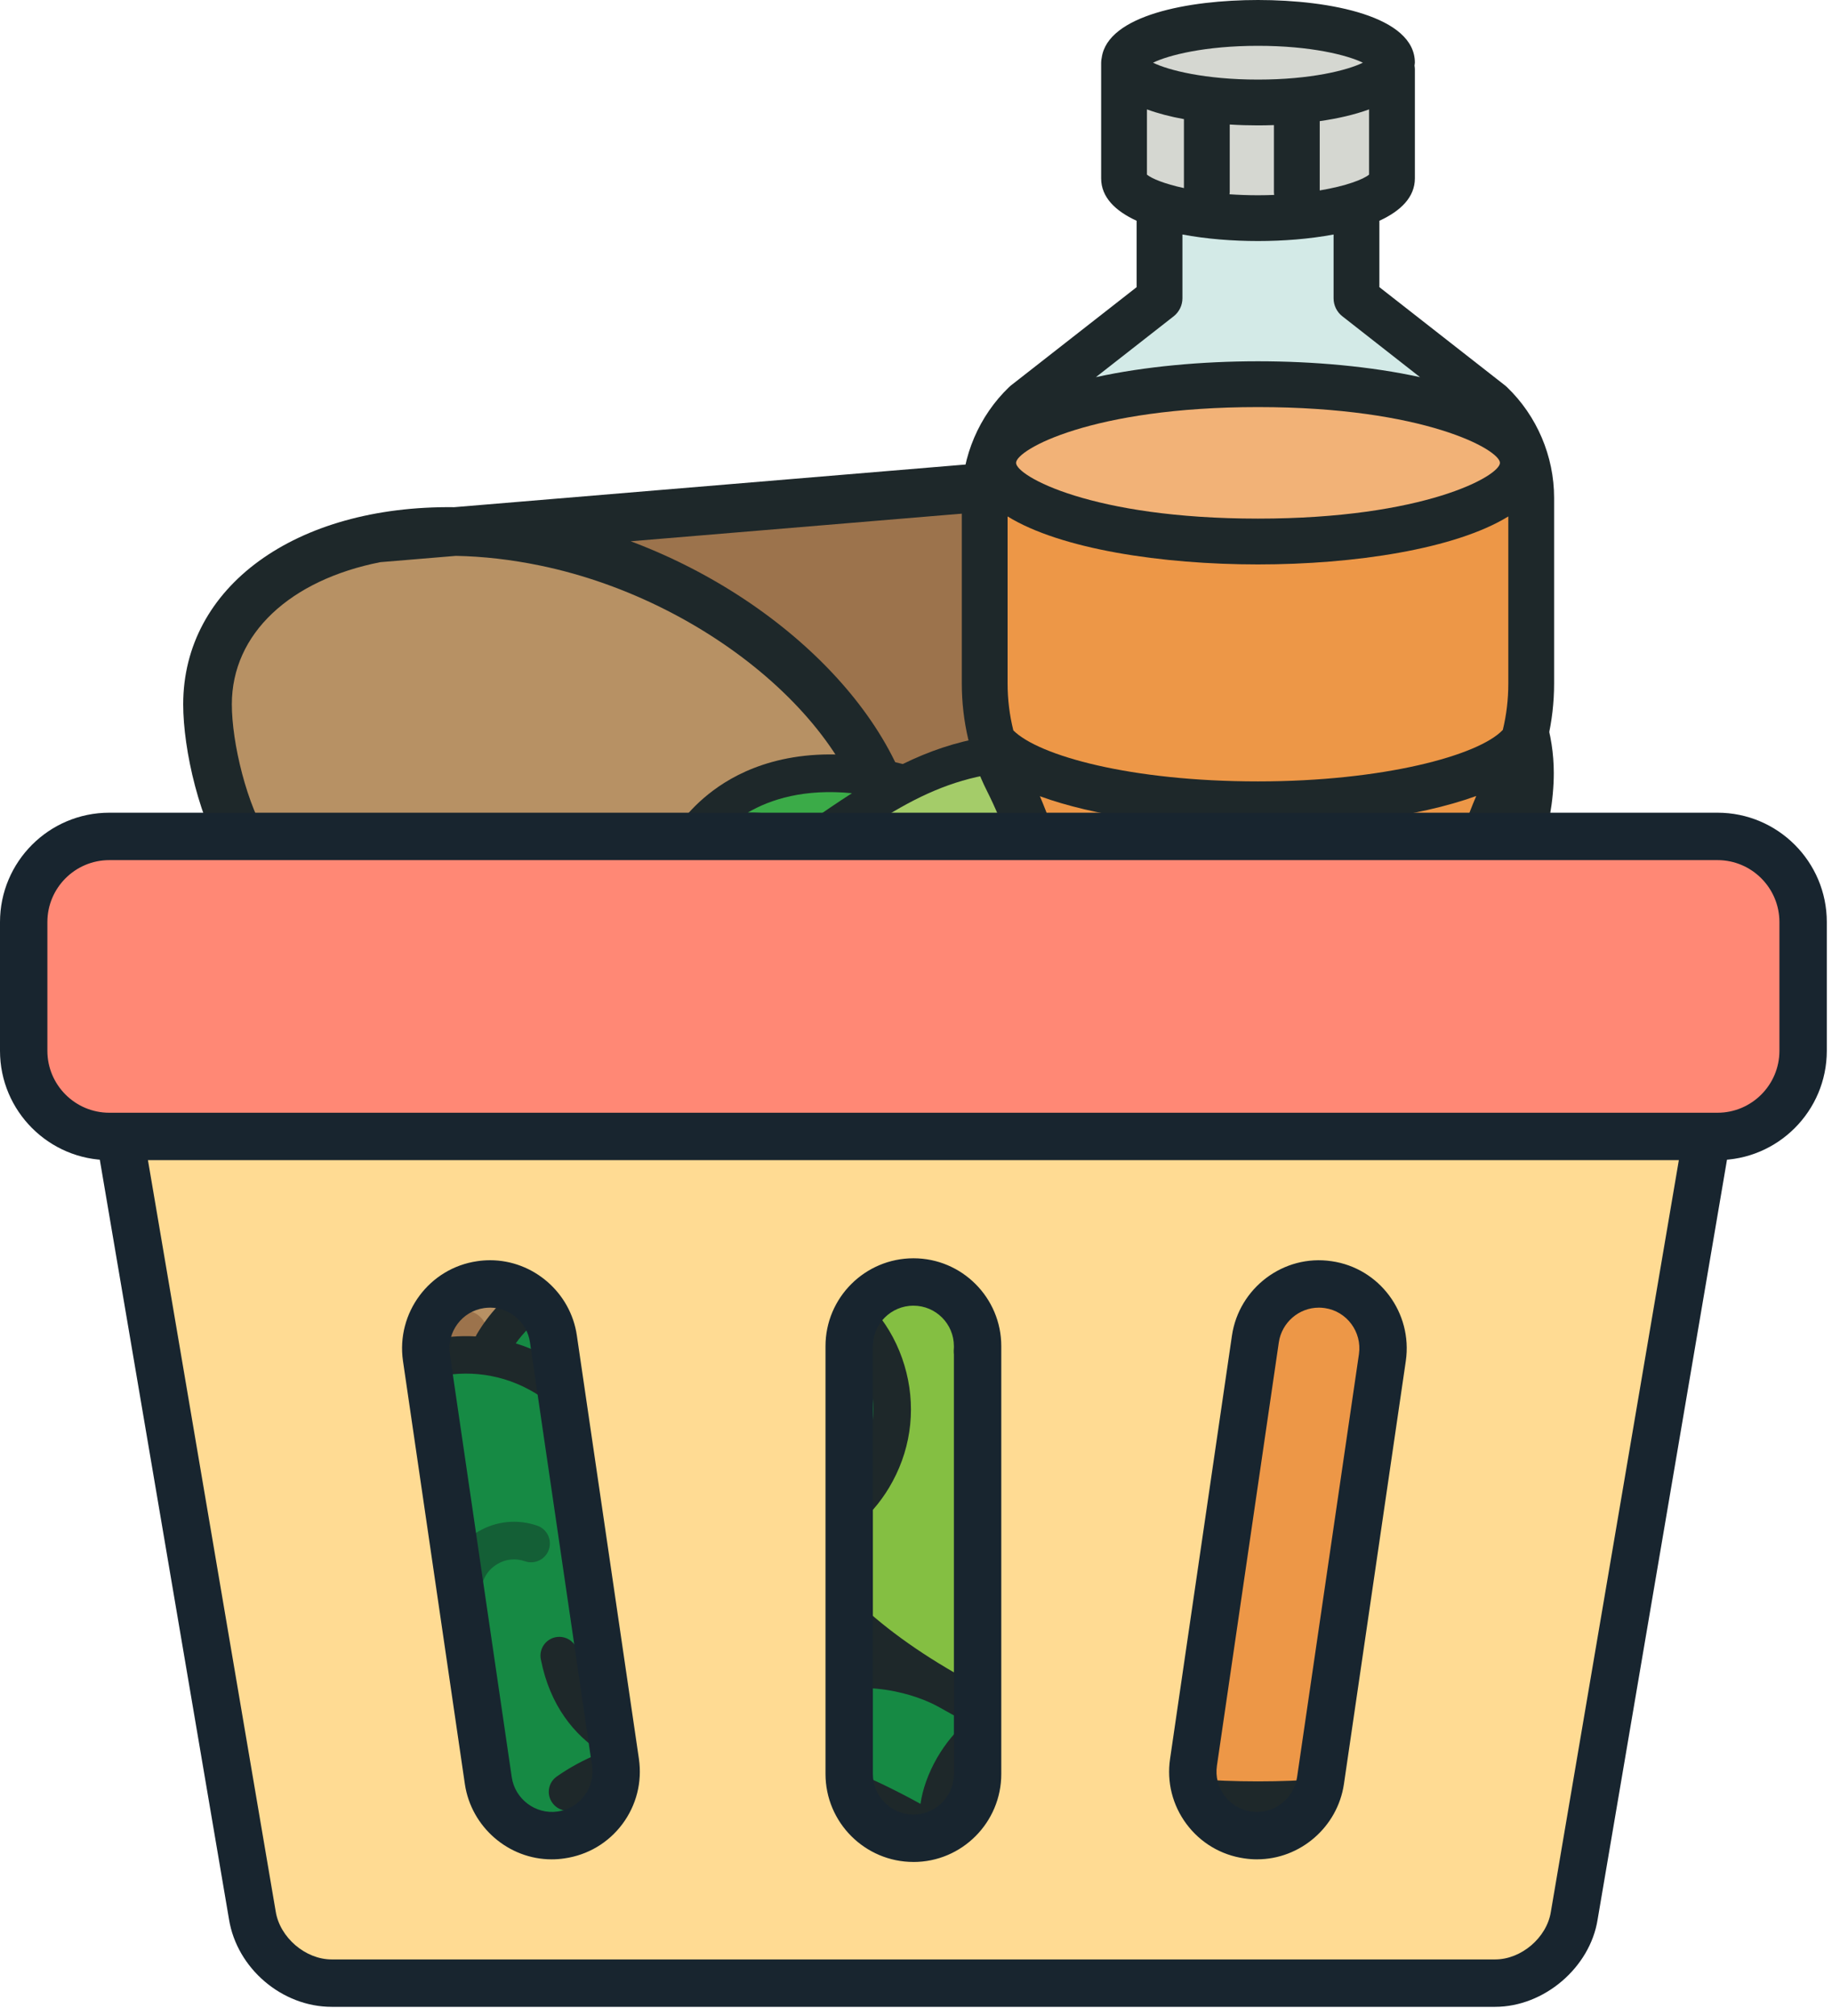 <svg xmlns="http://www.w3.org/2000/svg" width="80" height="88" viewBox="0 0 80 88">
    <g fill="none" fill-rule="evenodd">
        <g>
            <path fill="#1E282A" d="M43.524.387c-.297-.062-.659-.118-1.105-.174-1.858-.231-3.86-.275-5.957-.128L11.835 2.139C4.89 2.056 0 5.615 0 10.744c0 1.972.706 5.147 2.018 7.148.08.122.164.372.164.466v26.963c0 .516.372.957.882 1.046l24.414 4.222c.52.107 1.046.16 1.566.16.308 0 .616-.018.924-.055 1.02-.123 2.644-.424 5.097-.879 4.285-.794 10.763-1.993 19.731-3.29 1.519-.22 2.708-1.648 2.708-3.251V20.62c0-.182.059-.336.154-.434 1.232-1.224 2.193-4.053 2.193-6.44 0-6.868-8.463-11.74-16.327-13.36" transform="translate(8 20)"/>
            <path fill="#B79164" d="M27.696 48.471l-23.39-4.045V18.358c0-.583-.255-1.239-.515-1.63-1.03-1.575-1.667-4.333-1.667-5.984 0-3.092 2.554-5.429 6.483-6.205l3.303-.275c1.184.022 2.416.163 3.663.42 7.705 1.587 14.464 7.612 14.464 12.893 0 1.968-.818 4.174-1.55 4.923-.478.481-.749 1.144-.78 1.832-.006.035-.011.07-.011.107v24.032" transform="translate(8 20)"/>
            <path fill="#9C734C" d="M54.494 44.423c-9.01 1.303-15.51 2.507-19.816 3.304-2.246.417-3.892.721-4.859.845V25.36l25.562-4.208v22.122c0 .534-.42 1.082-.887 1.15M56.161 18.683c-.069.067-.122.145-.18.218l-25.285 4.163c.86-1.43 1.465-3.603 1.465-5.487 0-5.439-5.496-11.282-12.621-13.95L36.62 2.203c1.949-.136 3.813-.096 5.538.12.383.047.696.096.935.145 8.618 1.775 14.633 6.413 14.633 11.28 0 1.988-.828 4.197-1.566 4.936M13.216 20.892c-.027-.064-.064-.128-.101-.18-.037-.06-.085-.118-.133-.166-.244-.244-.61-.36-.955-.286-.07.01-.139.032-.202.058-.064.027-.122.059-.18.096-.06.042-.112.085-.165.132-.048.048-.09.107-.128.165-.042.053-.074.117-.1.18-.027.064-.048.133-.06.202-.015.07-.02.138-.02.207 0 .277.111.553.308.75.053.047.106.095.164.132.059.037.117.069.18.095.064.027.134.048.203.064.069.01.138.021.207.021.276 0 .552-.116.748-.313.202-.196.314-.472.314-.749 0-.069-.006-.143-.022-.207-.016-.069-.032-.138-.058-.201M20.14 29.111c-.027-.064-.059-.127-.096-.18-.042-.059-.085-.117-.132-.165-.399-.393-1.11-.393-1.503 0-.048.048-.096.106-.133.165-.037.053-.069.116-.095.18-.027.064-.048.133-.064.197-.01.069-.021.143-.021.212 0 .276.116.552.313.749.196.196.472.313.749.313.28 0 .552-.117.754-.313.196-.197.307-.473.307-.75 0-.068-.005-.142-.02-.211-.011-.064-.033-.133-.06-.197M11.48 37.495c-.197.197-.308.467-.308.749 0 .281.111.552.308.754.201.196.472.308.754.308.069 0 .138-.006.207-.021.069-.011.132-.032.196-.059.064-.026.128-.058.186-.095.058-.043.112-.085.16-.133.047-.053.095-.106.132-.165.037-.058.074-.117.1-.18.027-.064.043-.133.06-.202.015-.07.02-.138.02-.207 0-.282-.11-.552-.313-.749-.393-.398-1.104-.393-1.502 0" transform="translate(8 20)"/>
        </g>
        <g>
            <path fill="#1E282A" d="M58.977 37.362c-.128-.242-.272-.472-.432-.686-.004-.008-.016-.016-.02-.029.838-2.001.801-4.348-.304-6.407-1.414-2.634-4.192-4.064-6.995-3.904-.012-.024-.02-.049-.033-.07-.546-.94-1.282-1.705-2.133-2.289.025-.065.045-.135.054-.21.185-1.787.176-3.612-.037-5.42-.613-5.272-2.848-10.093-6.469-13.956-.193-.329-.883-1.368-2.244-2.223-1.442-.904-3.97-1.78-7.787-.818C30.308.24 27.945-.261 24.57.134c-.094.008-.18.037-.267.078-.686.333-1.525.92-2.252 1.742-.041 0-.086-.004-.131.004-4.073.473-7.266 2.12-8.935 4.562-.657-.329-1.302-.46-1.754-.465-.157.009-.325.046-.46.136-.942.617-1.698 1.2-2.351 1.841-5.803 1.447-6.609 3.645-6.711 4.365C.296 16.075-.21 20.09.247 24.027.99 30.42 4.15 36.183 9.14 40.247c4.422 3.6 9.85 5.524 15.485 5.524.616 0 1.233-.03 1.853-.074.127.44.32.895.584 1.348.834 1.45 2.034 2.317 3.065 2.317.292 0 .572-.07.822-.217.004 0 .013-.005.017-.009.004-.004.004-.004.008-.004 4.258-2.65 7.599-3.604 10.159-3.715.029 1.196.337 2.371.904 3.432 1.377 2.56 4.01 4.019 6.736 4.019 1.216 0 2.449-.292 3.595-.908 2.487-1.336 4.024-3.913 4.02-6.732.086-.041.176-.074.259-.12 1.343-.722 2.33-1.927 2.77-3.39.44-1.463.283-3.012-.44-4.356" transform="matrix(-1 0 0 1 72 32)"/>
            <path fill="#3BAB48" d="M39.35 3.47c-.708-.012-1.48.087-2.245.4-.098.04-.193.09-.283.135-.029-.029-.058-.054-.095-.078-.67-.469-1.306-.904-1.931-1.303 2.067-.201 3.542.255 4.553.847" transform="matrix(-1 0 0 1 72 32)"/>
            <path fill="#A4CC69" d="M24.912 1.749c4.64-.506 6.999.83 10.492 3.259-.608.595-1.114 1.36-1.504 2.293-1.492.107-5.203.822-5.885 5.268-1.553.103-4.886.777-5.926 4.628-.76-.407-1.562-.588-2.297-.65-.013-.078-.037-.156-.074-.23-.732-1.414-.9-2.704-.497-3.838.127-.354.3-.67.5-.958.021-.024.038-.053.058-.082.905-1.237 2.285-1.85 2.302-1.858.415-.176.608-.653.435-1.068-1.742-4.22 1.698-6.378 2.396-6.764" transform="matrix(-1 0 0 1 72 32)"/>
            <path fill="#A4CC69" d="M20.885 3.779c-.547 1.27-.727 2.831-.148 4.656-.444.263-1.04.674-1.611 1.245-1.278-1.364-2.905-1.36-4.077-1.003-.21-.456-.468-.838-.756-1.159 1.217-1.845 3.55-3.164 6.592-3.74M11.437 7.724c.53.086 1.874.477 2.334 2.256.066.247.243.452.481.55.234.1.506.083.727-.044.202-.12 1.9-1.024 3.128.53-.165.28-.312.571-.428.896-.521 1.45-.394 3.033.362 4.701-.148.02-.288.045-.41.07-.843-1.266-1.94-2.096-3.276-2.47-1.878-.526-3.74.008-4.784.423-.542-1.11-1.315-1.849-2.178-2.33 1.097-2.15 2.071-3.255 4.044-4.582" transform="matrix(-1 0 0 1 72 32)"/>
            <path fill="#3BAB48" d="M5.852 11.718c-.547-.123-1.089-.176-1.607-.176.49-.378 1.245-.818 2.392-1.25-.267.436-.526.905-.785 1.426" transform="matrix(-1 0 0 1 72 32)"/>
            <path fill="#84BF42" d="M22.18 43.995c-.522-.131-7.747-2.063-8.096-10.085v-.02c-.013-.181-.276-4.492 3.353-4.915.448-.05.773-.46.72-.913-.054-.448-.453-.772-.913-.719-1.92.222-3.12 1.229-3.843 2.445-1.75-5.54-6.185-5.848-6.238-5.852-.452-.024-.834.32-.859.773-.029.452.317.838.769.867.205.016 5.017.427 5.367 8.408 0 .004 0 .008.004.013v.012c.185 4.072 1.96 6.789 3.916 8.56-2.207-.859-4.294-2.063-6.18-3.6-4.657-3.789-7.603-9.164-8.298-15.131-.415-3.563.017-7.2 1.241-10.546.448-.074 1.23-.156 2.063-.024 1.59.25 2.655 1.171 3.165 2.733.078.234.254.419.485.51.226.09.485.07.698-.05.025-.012 2.285-1.258 4.39-.662 1.072.304 1.947 1.052 2.6 2.224.194.34.597.501.97.382.021-.008 2.298-.695 3.983.333.99.6 1.627 1.705 1.894 3.287.074.444.493.744.941.674.017-.004 1.66-.242 2.898.752.891.72 1.393 1.924 1.495 3.584.03.452.424.801.872.768.452-.028.797-.415.768-.87-.131-2.15-.846-3.757-2.124-4.776-1.176-.937-2.54-1.122-3.379-1.13-.27-1.077-.71-1.973-1.31-2.676.291-1.828 1.183-3.086 2.67-3.715 1.246-.526 2.462-.435 2.475-.431.222.016.435-.054.604-.193.168-.144.271-.35.287-.572.14-1.972.974-3.328 2.474-4.023 1.18-.546 2.368-.493 2.376-.489.357.025.698-.201.822-.547.546-1.528 1.376-2.531 2.474-2.983 1.557-.641 3.275-.029 3.744.164 3.349 3.596 5.42 8.076 5.987 12.978.181 1.546.197 3.103.066 4.636-1.771-.662-3.79-.637-5.593.23-.066.029-.12.07-.173.111-1.853-.883-4.089-.9-6.02.136-1.562.842-2.709 2.24-3.218 3.94-.514 1.702-.333 3.502.51 5.064.751 1.405 1.972 2.474 3.451 3.045-1.458 2.158-4.17 4.57-9.098 6.822-.045.02-.086.05-.128.078l-.057.025c-.49.283-.777.793-.863 1.43-1.393.103-2.778.082-4.143-.062" transform="matrix(-1 0 0 1 72 32)"/>
            <path fill="#168A44" d="M28.484 46.223c-.637-1.106-.617-2.026-.485-2.17.012 0 .024-.004.04-.004.251 0 1.008.456 1.612 1.5.637 1.101.62 2.022.485 2.165v.004c-.218.05-1.015-.394-1.652-1.495M57.842 41.242c-.312 1.044-1.015 1.903-1.972 2.416-.588.317-1.245.485-1.907.49-.452 0-.818.37-.818.825.004.452.37.818.822.818h.004c.25-.004.502-.025.752-.057-.168 2.01-1.331 3.81-3.131 4.779-2.91 1.562-6.547.464-8.108-2.441-.428-.801-.67-1.69-.707-2.59.028 0 .057-.003.082-.007 1.767.205 3.041.826 3.883 1.417.37.26.884.169 1.143-.205.263-.37.173-.884-.201-1.142-.514-.362-1.168-.736-1.96-1.044 1.187-.76 2.26-2.035 2.658-4.069.09-.444-.201-.88-.645-.966-.444-.09-.88.202-.966.646-.583 2.959-2.901 3.583-3.929 3.71-2.708-.262-6.349.33-11.038 2.918-.09-.632-.333-1.327-.727-2.013-.374-.641-.814-1.167-1.282-1.554.435-.23.85-.456 1.253-.686.004-.004.012-.004.02-.008.021-.013 2.26-1.311 5.166-.571.44.115.888-.153.999-.592.11-.44-.152-.888-.592-.999-.707-.18-1.377-.263-2.005-.28 2.26-1.857 3.55-3.706 4.265-5.358.169-.239.387-.444.654-.584.71-.382 1.594-.28 2.198.255.342.3.86.267 1.16-.074.3-.341.27-.859-.07-1.159-.896-.789-2.121-1.06-3.251-.777.098-.608.127-1.167.115-1.648-.012-.452-.403-.821-.843-.797-.456.008-.813.386-.801.843.025.826-.103 1.898-.6 3.123-.078.123-.152.25-.218.386-.004 0-.008-.004-.008-.004-1.192-.415-2.178-1.253-2.774-2.363-.633-1.18-.768-2.531-.382-3.814.382-1.278 1.245-2.33 2.424-2.963 2.318-1.245 5.224-.476 6.613 1.755.238.387.748.502 1.134.263.382-.242.501-.748.259-1.134-.325-.522-.715-.982-1.15-1.38 2.243-.7 4.738.114 6.118 2.033-.46.14-.908.325-1.347.563-.79.424-1.488.974-2.076 1.644-.3.341-.263.86.074 1.16.341.3.863.266 1.163-.075.456-.522.999-.953 1.615-1.282 2.824-1.516 6.35-.452 7.866 2.367 1.516 2.823.452 6.35-2.367 7.866-.403.218-.55.715-.337 1.114.148.275.431.431.727.431.132 0 .263-.029.387-.094.974-.526 1.779-1.242 2.408-2.072.46.933.55 1.981.25 2.98" transform="matrix(-1 0 0 1 72 32)"/>
            <path fill="#145F36" d="M51.111 34.851c-.777-.46-1.718-.55-2.573-.254-.427.148-.653.616-.505 1.043.148.432.616.658 1.044.51.398-.14.838-.099 1.2.12.398.23.653.628.702 1.084.046.42.4.736.814.736.029 0 .062-.004.09-.009.453-.045.777-.452.728-.904-.103-.965-.662-1.832-1.5-2.326" transform="matrix(-1 0 0 1 72 32)"/>
            <path fill="#1E282A" d="M38.556 19.958c.152 0 .312-.04.448-.135.382-.247.485-.757.238-1.139-1.47-2.231-1.405-4.18.19-5.79.32-.32.316-.843-.005-1.16-.32-.32-.842-.32-1.163.005-2.157 2.174-2.297 4.96-.398 7.85.16.242.423.37.69.37" transform="matrix(-1 0 0 1 72 32)"/>
        </g>
        <g>
            <path fill="#1E282A" d="M23.73 16.831l-5.495-4.297V9.637c.935-.43 1.55-1.032 1.55-1.853V3.011c0-.05-.01-.099-.015-.147 0-.042.015-.083.015-.127 0-2.02-3.69-2.737-6.85-2.737C9.89 0 6.37.668 6.11 2.52c-.015.07-.025.142-.025.217v5.048c0 .821.615 1.423 1.55 1.853v2.896L2.14 16.83l-.075.066C.755 18.154 0 19.915 0 21.731v8.107c0 1.643.38 3.264 1.1 4.69 1.38 2.744 3.23 8.18.11 13.761C.42 49.702 0 51.397 0 53.194v21.132c0 .498.14.967.405 1.356.82 1.226 3.69 4.078 12.53 4.078 8.38 0 11.405-2.493 12.46-3.978.31-.431.47-.939.47-1.468V53.2c0-1.8-.415-3.498-1.205-4.91-3.12-5.583-1.27-11.019.11-13.762.715-1.425 1.095-3.047 1.095-4.69v-8.107c0-1.816-.75-3.578-2.06-4.834l-.075-.066" transform="translate(42)"/>
            <path fill="#ED9747" d="M2.25 31.882v-.002c-.165-.662-.25-1.348-.25-2.042v-7.295c2.315 1.427 6.735 2.095 10.935 2.095 4.195 0 8.615-.669 10.93-2.095v7.295c0 .687-.08 1.367-.24 2.023-1.055 1.121-5.245 2.248-10.695 2.248-5.545 0-9.57-1.12-10.68-2.227" transform="translate(42)"/>
            <path fill="#F2B277" d="M23.5 20.204c0 .567-3.295 2.434-10.565 2.434-7.275 0-10.565-1.867-10.565-2.434 0-.567 3.29-2.434 10.565-2.434 7.27 0 10.565 1.867 10.565 2.434" transform="translate(42)"/>
            <path fill="#D5D7D1" d="M8.085 7.623V4.775c.485.178 1.03.319 1.615.425v3.01c-.855-.185-1.405-.415-1.615-.587M11.7 8.39V5.435c.415.026.825.038 1.235.038.23 0 .46-.005.695-.013V8.39c0 .041.005.08.01.119-.23.008-.46.014-.705.014-.445 0-.86-.016-1.245-.043 0-.03.01-.058.01-.09M15.63 5.288c.78-.112 1.52-.28 2.155-.513v2.848c-.25.205-.995.496-2.155.69V5.288M12.935 2c2.315 0 3.905.408 4.58.737-.675.329-2.265.737-4.58.737s-3.91-.408-4.585-.737C9.025 2.408 10.62 2 12.935 2" transform="translate(42)"/>
            <path fill="#D3EAE7" d="M9.25 13.809c.24-.19.385-.48.385-.788v-2.785c1.045.197 2.205.286 3.3.286 1.095 0 2.25-.089 3.3-.286v2.785c0 .307.14.598.385.787l3.39 2.655c-2.13-.468-4.64-.693-7.075-.693-2.44 0-4.95.226-7.08.693l3.395-2.655" transform="translate(42)"/>
            <path fill="#ED9747" d="M23.765 74.623c-.52.736-2.85 3.136-10.83 3.136-8.1 0-10.37-2.443-10.87-3.192-.05-.074-.065-.172-.065-.24V53.21c2.235 1.224 6.28 1.977 10.93 1.977 3.97 0 8.455-.622 10.935-1.981v21.108c0 .112-.035.216-.1.309M23.59 50.977c-1.115 1.109-5.275 2.21-10.66 2.21-5.505 0-9.51-1.104-10.655-2.203.16-.617.385-1.196.68-1.719 3.18-5.687 1.875-11.184.455-14.509 2.33.85 5.725 1.353 9.52 1.353 3.31 0 6.97-.434 9.535-1.363-1.425 3.323-2.735 8.825.45 14.519.29.521.515 1.099.675 1.712" transform="translate(42)"/>
        </g>
        <g>
            <path fill="#FFDB93" d="M24.504 45.097c1.537-.221 2.593-1.642 2.372-3.173l-2.71-18.483c-.221-1.53-1.649-2.593-3.18-2.365-1.53.22-2.586 1.648-2.365 3.18l2.704 18.475c.227 1.531 1.647 2.593 3.18 2.366zm18.186-2.663V23.76c0-1.545-1.256-2.8-2.8-2.8-1.551 0-2.807 1.255-2.807 2.8v18.675c0 1.552 1.256 2.807 2.807 2.807 1.544 0 2.8-1.255 2.8-2.807zm17.676-18.179c.22-1.53-.834-2.958-2.366-3.18-1.53-.227-2.952.835-3.179 2.366l-2.703 18.483c-.227 1.531.834 2.952 2.365 3.173 1.53.227 2.952-.835 3.18-2.366l2.703-18.476zm14.172-9.648l-5.793 34.007c-.255 1.627-1.814 2.952-3.455 2.952H14.483c-1.64 0-3.2-1.325-3.462-2.952L5.235 14.607h69.303z" transform="translate(0 35)"/>
            <path fill="#FF8875" d="M78.739 5.248v5.621c0 2.062-1.677 3.738-3.738 3.738H4.773c-2.069 0-3.739-1.676-3.739-3.738v-5.62c0-2.063 1.67-3.739 3.74-3.739H75c2.061 0 3.738 1.676 3.738 3.738" transform="translate(0 35)"/>
            <path fill="#18252F" d="M65.29 52.6H14.483c-2.169 0-4.137-1.679-4.483-3.821L4.215 14.78l2.04-.348L12.04 48.44c.183 1.137 1.3 2.091 2.442 2.091H65.29c1.142 0 2.256-.952 2.433-2.078l5.795-34.02 2.04.348-5.793 34.007c-.33 2.095-2.337 3.812-4.475 3.812" transform="translate(0 35)"/>
            <path fill="#18252F" d="M21.4 22.08c-.086 0-.174.006-.262.019-.965.139-1.632 1.04-1.494 2.009l2.704 18.474c.141.946 1.038 1.632 2.004 1.492.474-.068.887-.314 1.169-.69.281-.378.399-.844.331-1.312l-2.71-18.481c-.124-.863-.873-1.512-1.742-1.512zm2.69 24.082c-1.882 0-3.51-1.41-3.789-3.279l-2.704-18.478c-.302-2.1 1.152-4.051 3.242-4.353.185-.028.374-.042.561-.042 1.89 0 3.52 1.412 3.79 3.284l2.71 18.48c.147 1.017-.11 2.027-.721 2.847-.613.82-1.511 1.353-2.528 1.499-.185.028-.374.042-.561.042zM39.89 21.993c-.977 0-1.773.792-1.773 1.766v18.675c0 .978.796 1.773 1.773 1.773.973 0 1.765-.795 1.765-1.773V23.76c0-.974-.792-1.766-1.765-1.766zm0 24.283c-2.118 0-3.842-1.724-3.842-3.842V23.76c0-2.115 1.724-3.835 3.842-3.835 2.114 0 3.834 1.72 3.834 3.835v18.675c0 2.118-1.72 3.842-3.834 3.842zM57.587 22.08c-.866 0-1.615.65-1.743 1.512l-2.703 18.482c-.069.467.048.93.329 1.308s.693.624 1.16.691c.093.013.18.02.267.02.865 0 1.614-.65 1.743-1.514l2.703-18.473c.138-.967-.53-1.868-1.49-2.007-.093-.013-.18-.02-.266-.02zm-2.69 24.082c-.187 0-.376-.014-.567-.043-1.01-.145-1.907-.679-2.52-1.501-.611-.822-.865-1.832-.715-2.845l2.703-18.481c.305-2.058 2.24-3.555 4.354-3.239 2.084.3 3.539 2.252 3.238 4.35L58.686 42.88c-.278 1.871-1.907 3.281-3.79 3.281zM4.773 2.545c-1.492 0-2.704 1.213-2.704 2.703v5.621c0 1.49 1.212 2.703 2.704 2.703h70.228c1.49 0 2.703-1.213 2.703-2.703v-5.62c0-1.491-1.213-2.704-2.703-2.704H4.773zM75.001 15.64H4.773C2.141 15.641 0 13.501 0 10.87v-5.62C0 2.616 2.14.475 4.773.475h70.228c2.63 0 4.772 2.14 4.772 4.772v5.621c0 2.632-2.141 4.772-4.772 4.772z" transform="translate(0 35)"/>
        </g>
    </g>
</svg>
